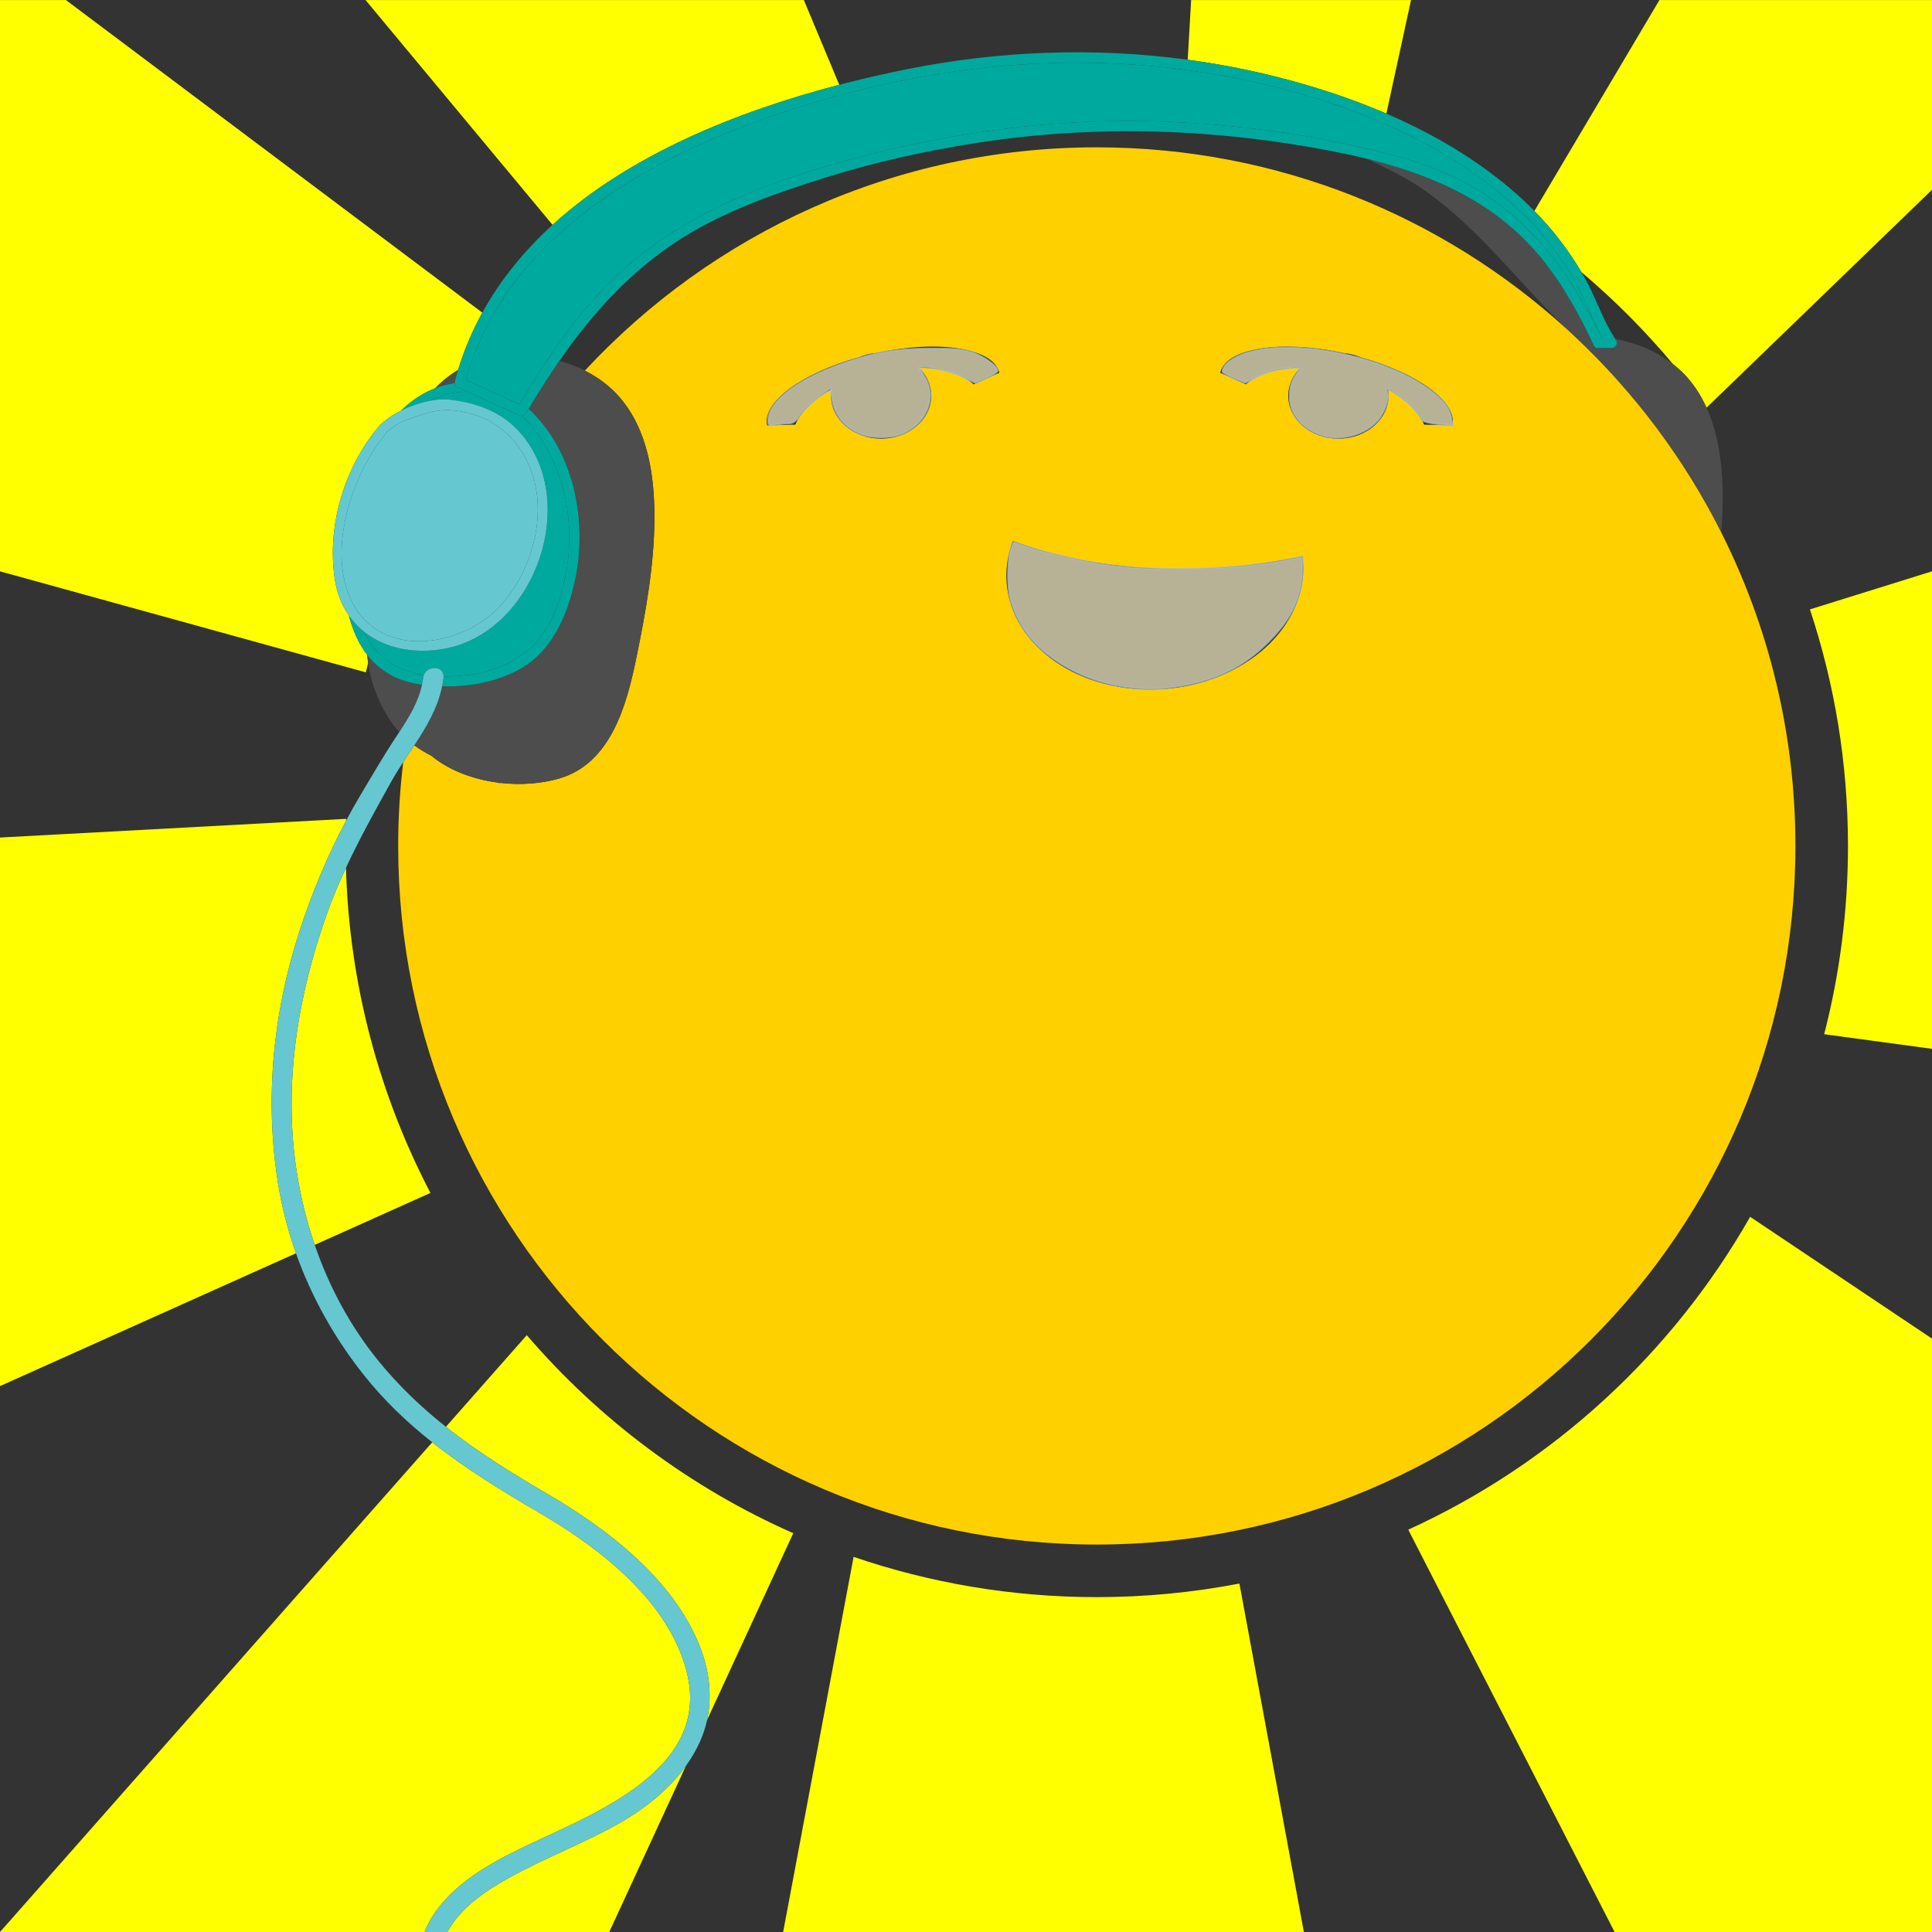 <?xml version="1.0" encoding="UTF-8" standalone="no"?>
<!-- Generator: Adobe Illustrator 16.0.4, SVG Export Plug-In . SVG Version: 6.00 Build 0)  -->

<svg
   xmlns:dc="http://purl.org/dc/elements/1.1/"
   xmlns:cc="http://creativecommons.org/ns#"
   xmlns:rdf="http://www.w3.org/1999/02/22-rdf-syntax-ns#"
   xmlns:svg="http://www.w3.org/2000/svg"
   xmlns="http://www.w3.org/2000/svg"
   xmlns:sodipodi="http://sodipodi.sourceforge.net/DTD/sodipodi-0.dtd"
   xmlns:inkscape="http://www.inkscape.org/namespaces/inkscape"
   version="1.1"
   id="Layer_10"
   x="0px"
   y="0px"
   width="569.48px"
   height="569.48px"
   viewBox="0 0 569.48 569.48"
   enable-background="new 0 0 569.48 569.48"
   xml:space="preserve"
   sodipodi:docname="sunshine.svg"
   inkscape:version="0.92.4 (5da689c313, 2019-01-14)"><rect x="0" y="0" width="569.48" height="569.48" fill="#333333" stroke="none"/><defs
   id="defs87" /><sodipodi:namedview
   pagecolor="#ffffff"
   bordercolor="#666666"
   borderopacity="1"
   objecttolerance="10"
   gridtolerance="10"
   guidetolerance="10"
   inkscape:pageopacity="0"
   inkscape:pageshadow="2"
   inkscape:window-width="1920"
   inkscape:window-height="1016"
   id="namedview85"
   showgrid="false"
   inkscape:zoom="1.6576527"
   inkscape:cx="424.69694"
   inkscape:cy="284.73999"
   inkscape:window-x="0"
   inkscape:window-y="27"
   inkscape:window-maximized="1"
   inkscape:current-layer="Layer_10" />
<g
   id="g82">
	<path
   fill="none"
   d="M400.977,105.268c-1.544-0.646-3.231-1.08-5.02-1.23c-18.497-3.983-34.643-1.427-36.288,5.843l7.577,3.408   c3.231-3.038,9.071-4.8,16.081-4.923c-2.242,2.221-3.609,5.111-3.609,8.281c0,6.998,6.62,12.671,14.784,12.671   c8.165,0,14.782-5.673,14.782-12.671c0-0.657-0.075-1.297-0.188-1.928c5.373,2.993,9.217,6.71,10.684,10.452l8.318,0.218   C429.654,118.535,417.77,109.905,400.977,105.268z"
   id="path2" />
	<path
   fill="none"
   d="M323.291,43.429c53.527,0,102.28,20.427,138.9,53.906c-0.04-0.04-0.077-0.073-0.118-0.114   c-15-14.333-27.334-31.667-45-43c-4.647-2.84-9.495-5.277-14.387-7.472c-7.145-1.754-14.434-3.081-21.674-4.224   c-31.061-4.902-62.678-5.235-93.754-0.302c-14.739,2.34-29.365,5.564-43.615,10.021c-13.582,4.248-27.562,9.071-39.886,16.293   c-16.175,9.479-28.455,22.825-38.872,37.839c2.6,0.719,5.126,1.67,7.508,2.872C209.998,68.768,263.681,43.429,323.291,43.429z"
   id="path4" />
	<path
   fill="none"
   d="M476.104,99.901c6.214,1.164,12.175,3.626,17.045,7.443c-8.203-9.801-17.238-18.878-26.997-27.129   c0.706,1.204,1.388,2.422,2.022,3.666C470.901,89.228,472.79,94.865,476.104,99.901z"
   id="path6" />
	<path
   fill="none"
   d="M107.254,405.312c-8.612-10.834-15.418-22.944-20.014-35.896L0,408.566V569.48l127.404-144.347   C120.086,419.344,113.28,412.893,107.254,405.312z"
   id="path8" />
	<path
   fill="none"
   d="M502.847,119.79c3.918,8.396,4.975,18.188,4.938,27.315c-0.014,3.283-0.169,6.566-0.429,9.846   c13.979,27.79,21.859,59.173,21.859,92.402c0,113.73-92.195,205.925-205.925,205.925c-113.729,0-205.924-92.196-205.924-205.925   c0-8.365,0.512-16.609,1.481-24.713c-1.215,1.859-2.4,3.745-3.488,5.696c-4.693,8.419-9.348,16.785-13.39,25.472   c0.989,34.5,9.874,67.02,24.904,95.823l-34.108,15.306c4.232,12.325,10.441,23.929,18.729,34.136   c6.048,7.45,12.748,13.798,19.938,19.496l23.841-27.012c21.368,24.873,48.163,44.941,78.548,58.379l-25.414,55.08   c-0.463,2.132-1.134,4.238-2.056,6.295c-1.153,2.572-2.568,4.966-4.176,7.212l-22.589,48.958h-12.043H131.87   c0,0,0,0.001-0.001,0.001h437.612v-0.001h-93.561l-60.821-118.588c42.509-19.395,77.806-51.842,100.778-92.221l53.604,35.9V55.942   l-66.396,64.171C503.008,120.004,502.926,119.898,502.847,119.79z M230.844,569.48l20.765-110.575   c22.483,7.687,46.595,11.868,71.682,11.868c14.379,0,28.428-1.387,42.04-4.004l19.002,102.711H230.844z M569.48,168.406v140.746   l-31.784-4.303c4.577-17.734,7.016-36.33,7.016-55.496c0-24.364-3.945-47.803-11.216-69.728L569.48,168.406z"
   id="path10" />
	<path
   fill="none"
   d="M383.922,163.941c-7.754,1.669-15.961,2.842-24.493,3.405c-23.037,1.522-44.354-1.58-60.862-7.911   c-1.475,3.817-2.146,7.881-1.87,12.055c1.258,19.075,21.847,33.245,45.981,31.651c24.137-1.595,42.682-18.35,41.421-37.425   C384.06,165.12,383.999,164.528,383.922,163.941z"
   id="path12" />
	<path
   fill="none"
   d="M258.275,104.039c-1.789,0.15-3.477,0.584-5.02,1.23c-16.793,4.636-28.675,13.266-27.122,20.121l8.319-0.218   c1.466-3.742,5.31-7.459,10.685-10.452c-0.112,0.631-0.189,1.271-0.189,1.928c0,6.998,6.619,12.671,14.784,12.671   c8.164,0,14.783-5.673,14.783-12.671c0-3.17-1.366-6.059-3.61-8.281c7.012,0.123,12.851,1.885,16.081,4.923l7.58-3.408   C292.919,102.612,276.773,100.056,258.275,104.039z"
   id="path14" />
	<path
   fill="none"
   d="M464.231,99.234c0.039-0.003,0.078-0.008,0.118-0.011c-0.342-0.254-0.697-0.548-1.065-0.87   C463.6,98.646,463.917,98.938,464.231,99.234z"
   id="path16" />
	<path
   fill="none"
   d="M266.618,20.543c27.508-5.591,55.765-6.688,83.475-2.94l1.008-17.59H236.945l10.434,24.98   C253.919,23.287,260.37,21.813,266.618,20.543z"
   id="path18" />
	<rect
   x="62.586"
   y="506.894"
   fill="none"
   width="0.001"
   height="125.174"
   id="rect20" />
	<path
   fill="none"
   d="M162.869,66.277L107.749,0.012H19.433l122.735,92.141C147.547,82.373,154.616,73.796,162.869,66.277z"
   id="path22" />
	<path
   fill="none"
   d="M102.015,241.902c1.364-2.56,2.771-5.096,4.26-7.583c3.491-5.829,6.822-11.619,10.596-17.289   c0.276-0.415,0.553-0.833,0.829-1.251c-1.282-1.392-2.464-2.946-3.519-4.715c-3.026-5.076-4.903-10.179-5.667-15.594   c-0.227,0.905-0.472,1.802-0.687,2.711L0,168.406v78.471l102.031-5.513C102.025,241.543,102.022,241.723,102.015,241.902z"
   id="path24" />
	<path
   fill="none"
   d="M440.667,51.938c4.095,3.132,7.99,6.559,11.609,10.252l36.863-62.178h-73.217l-7.277,33.472   C419.991,38.372,430.82,44.404,440.667,51.938z"
   id="path26" />
	<path
   fill="#4D4D4D"
   d="M462.073,97.221c0.041,0.041,0.078,0.074,0.118,0.114c0.367,0.336,0.729,0.679,1.093,1.018   c0.368,0.322,0.724,0.616,1.065,0.87c1.366-0.099,2.747-0.125,4.134-0.099c-4.465-9.226-9.702-18.214-16.589-25.836   c-13.168-14.575-30.701-21.994-49.208-26.538c4.892,2.195,9.739,4.632,14.387,7.472C434.739,65.554,447.073,82.888,462.073,97.221z   "
   id="path28" />
	<path
   fill="#FFFF00"
   d="M108.514,195.471c-0.113-0.803-0.197-1.616-0.261-2.434c-2.552-3.289-4.289-7.267-5.409-11.591   c-2.076-2.988-3.539-6.605-4.179-10.852c-2.262-14.99,2.494-31.767,11.955-43.599c0-0.001,0-0.001,0.001-0.002   c0.032-0.047,0.074-0.093,0.107-0.14c0.042-0.053,0.082-0.109,0.124-0.162c0.001-0.001,0.002-0.001,0.002-0.002   c1.569-2.142,4.257-4.095,7.342-5.633c0.571-0.554,1.158-1.092,1.765-1.609c2.604-2.214,5.41-3.887,8.319-5.016   c2.001-2.083,4.248-3.888,6.74-5.356c1.834-6.007,4.242-11.641,7.146-16.922L19.433,0.012H0v168.394l107.828,29.776   C108.043,197.273,108.288,196.376,108.514,195.471z"
   id="path30" />
	<path
   fill="#FFFF00"
   d="M87.359,344.759c1.138,7.551,2.938,14.987,5.408,22.178l34.108-15.306   c-15.031-28.804-23.915-61.323-24.904-95.823c-2.073,4.454-3.995,8.987-5.656,13.667C87.786,293.48,83.531,319.359,87.359,344.759z   "
   id="path32" />
	<path
   fill="#FFFF00"
   d="M81.982,348.967c-4.009-24.876-1.541-50.287,6.213-74.219c3.661-11.297,8.229-22.351,13.82-32.846   c0.006-0.179,0.009-0.359,0.016-0.538L0,246.877v161.689l87.24-39.149C84.892,362.8,83.11,355.968,81.982,348.967z"
   id="path34" />
	<path
   fill="#FFFF00"
   d="M385.668,25.219c7.8,2.315,15.5,5.044,22.978,8.265l7.277-33.472H351.1l-1.008,17.59   C362.089,19.225,373.982,21.75,385.668,25.219z"
   id="path36" />
	<path
   fill="#FFFF00"
   d="M247.379,24.993l-10.434-24.98H107.749l55.121,66.265C185.664,45.51,217.454,32.799,247.379,24.993z"
   id="path38" />
	<path
   fill="#FFFF00"
   d="M415.099,450.893l60.821,118.588h93.561V394.572l-53.604-35.9   C492.905,399.051,457.608,431.498,415.099,450.893z"
   id="path40" />
	<path
   fill="#FFFF00"
   d="M537.696,304.85l31.784,4.303V168.406l-35.984,11.22c7.271,21.925,11.216,45.364,11.216,69.728   C544.712,268.52,542.273,287.115,537.696,304.85z"
   id="path42" />
	<path
   fill="#FFFF00"
   d="M180.422,538.586c-11.577,6.241-24.001,10.733-35.17,17.747c-5.292,3.322-10.505,7.733-13.382,13.147   h35.675h12.043l22.589-48.958C196.663,528.224,188.77,534.086,180.422,538.586z"
   id="path44" />
	<path
   fill="#FFFF00"
   d="M127.02,565.597c6.131-10.181,17.262-16.329,27.682-21.322c19.764-9.473,54.532-22.312,47.898-50.717   c-4.936-21.129-25.51-37.083-43.322-47.479c-11.144-6.504-21.979-13.116-31.874-20.945L0,569.48h125.174   C125.662,568.149,126.267,566.848,127.02,565.597z"
   id="path46" />
	<path
   fill="#FFFF00"
   d="M206.184,485.033c2.827,7.058,3.812,14.677,2.225,21.982l25.414-55.08   c-30.385-13.438-57.18-33.506-78.548-58.379l-23.841,27.012c9.25,7.33,19.311,13.586,29.843,19.731   C179.036,450.663,198.293,465.345,206.184,485.033z"
   id="path48" />
	<path
   fill="#FFFF00"
   d="M489.139,0.012L452.276,62.19c2.82,2.878,5.476,5.915,7.898,9.126c2.15,2.853,4.168,5.815,5.978,8.898   c9.759,8.25,18.794,17.328,26.997,27.129c1.56,1.222,3.02,2.566,4.325,4.068c2.216,2.549,3.973,5.376,5.373,8.378   c0.078,0.108,0.16,0.214,0.238,0.323l66.396-64.171V0.012H489.139z"
   id="path50" />
	<path
   fill="#FFFF00"
   d="M323.291,470.773c-25.087,0-49.198-4.182-71.682-11.868L230.844,569.48h153.488L365.331,466.77   C351.719,469.387,337.67,470.773,323.291,470.773z"
   id="path52" />
	<path
   fill="#4D4D4D"
   d="M476.367,100.316c0.652,0.961-0.216,2.257-1.295,2.257c-1.291,0-2.582,0-3.873,0   c-0.539,0.116-1.108-0.074-1.42-0.742c-0.422-0.905-0.859-1.806-1.296-2.708c-1.387-0.026-2.768,0-4.134,0.099   c-0.04,0.003-0.079,0.008-0.118,0.011c17.546,16.479,32.2,35.997,43.125,57.717c0.26-3.28,0.415-6.563,0.429-9.846   c0.037-9.127-1.02-18.918-4.938-27.315c-1.4-3.001-3.157-5.829-5.373-8.378c-1.306-1.501-2.766-2.846-4.325-4.068   c-4.87-3.817-10.831-6.279-17.045-7.443C476.195,100.038,476.274,100.18,476.367,100.316z"
   id="path54" />
	<path
   fill="#FFD000"
   d="M464.231,99.234c-0.314-0.295-0.631-0.588-0.947-0.881c-0.364-0.339-0.726-0.682-1.093-1.018   c-36.62-33.479-85.373-53.906-138.9-53.906c-59.61,0-113.293,25.338-150.896,65.82c3.871,1.952,7.368,4.545,10.198,7.802   c8.416,9.681,10.36,23.304,10.312,35.693c-0.055,13.834-2.562,27.689-5.339,41.204c-2.841,13.824-7.457,31.056-22.698,35.518   c-5.357,1.568-11.606,2.015-17.768,1.259l0.64,0.349c-0.3-0.13-0.602-0.258-0.904-0.384c-7.239-0.928-14.332-3.522-19.699-7.918   c-1.747-0.907-3.427-1.916-5.015-3.071c-1.083,1.643-2.189,3.28-3.273,4.939c-0.969,8.104-1.481,16.349-1.481,24.713   c0,113.729,92.195,205.925,205.924,205.925c113.729,0,205.925-92.195,205.925-205.925c0-33.229-7.881-64.612-21.859-92.402   C496.431,135.231,481.777,115.713,464.231,99.234z M286.986,113.29c-3.23-3.038-9.069-4.8-16.081-4.923   c2.244,2.222,3.61,5.111,3.61,8.281c0,6.998-6.619,12.671-14.783,12.671c-8.165,0-14.784-5.673-14.784-12.671   c0-0.657,0.077-1.297,0.189-1.928c-5.375,2.993-9.219,6.71-10.685,10.452l-8.319,0.218c-1.553-6.855,10.329-15.485,27.122-20.121   c1.543-0.646,3.23-1.08,5.02-1.23c18.498-3.983,34.644-1.427,36.291,5.843L286.986,113.29z M342.677,203.141   c-24.135,1.594-44.724-12.576-45.981-31.651c-0.276-4.174,0.396-8.238,1.87-12.055c16.509,6.331,37.825,9.433,60.862,7.911   c8.532-0.563,16.739-1.736,24.493-3.405c0.077,0.587,0.139,1.179,0.177,1.775C385.359,184.791,366.814,201.546,342.677,203.141z    M409.097,114.719c0.112,0.631,0.188,1.271,0.188,1.928c0,6.998-6.617,12.671-14.782,12.671c-8.164,0-14.784-5.673-14.784-12.671   c0-3.17,1.367-6.06,3.609-8.281c-7.01,0.123-12.85,1.885-16.081,4.923l-7.577-3.408c1.646-7.27,17.791-9.826,36.288-5.843   c1.788,0.15,3.476,0.584,5.02,1.23c16.793,4.637,28.677,13.267,27.122,20.121l-8.318-0.218   C418.314,121.429,414.47,117.712,409.097,114.719z"
   id="path56" />
	<path
   fill="#4D4D4D"
   d="M134.06,112.428c0.298-1.132,0.624-2.246,0.962-3.353c-2.492,1.468-4.739,3.273-6.74,5.356   c1.88-0.729,3.804-1.211,5.743-1.48C134.01,112.77,134.017,112.591,134.06,112.428z"
   id="path58" />
	<path
   fill="#4D4D4D"
   d="M146.835,230.69c0.302,0.126,0.604,0.254,0.904,0.384l-0.64-0.349c6.162,0.755,12.411,0.309,17.768-1.259   c15.241-4.462,19.857-21.694,22.698-35.518c2.776-13.515,5.284-27.37,5.339-41.204c0.049-12.389-1.896-26.012-10.312-35.693   c-2.831-3.257-6.327-5.85-10.198-7.802c-2.382-1.202-4.908-2.153-7.508-2.872c-3.17,4.569-6.162,9.297-9.044,14.113   c13.324,12.371,17.397,33.051,13.698,50.369c-2.242,10.491-6.927,21.528-16.932,26.74c-6.862,3.575-14.599,4.941-22.291,4.706   c-1.33,6.507-4.627,11.984-8.196,17.396c1.588,1.155,3.268,2.165,5.015,3.071C132.504,227.168,139.596,229.762,146.835,230.69z"
   id="path60" />
	<path
   fill="#4D4D4D"
   d="M108.254,193.037c0.064,0.818,0.147,1.63,0.261,2.434c0.764,5.415,2.641,10.518,5.667,15.594   c1.054,1.769,2.237,3.323,3.519,4.715c2.858-4.337,5.605-8.875,6.692-13.968c-0.262-0.036-0.525-0.065-0.787-0.104   C116.644,200.674,111.705,197.486,108.254,193.037z"
   id="path62" />
	<path
   fill="#00A99D"
   d="M135.742,199.192c11.814-0.978,22.118-6.147,27.129-17.357c5.291-11.835,6.398-25.761,2.974-38.293   c-1.983-7.254-6.07-15.363-11.987-20.997c-0.288,0.014-0.589-0.047-0.874-0.176c-5.08-2.298-10.16-4.595-15.24-6.893   c-4.013-0.059-7.6,0.905-10.802,2.61c1.927-0.357,3.752-0.489,5.302-0.328c7.329,0.761,14.672,3.201,19.957,8.565   c19.595,19.887,5.906,60.034-21.266,64.923c-8.828,1.588-17.354-0.101-23.478-4.913c0.188,0.421,0.369,0.847,0.576,1.256   c3.548,7.043,9.87,10.245,16.92,11.332c1.104-2.843,5.812-2.722,5.792,0.451C132.409,199.39,134.082,199.329,135.742,199.192z"
   id="path64" />
	<path
   fill="#00A99D"
   d="M152.608,197.599c10.005-5.212,14.689-16.249,16.932-26.74c3.7-17.318-0.374-37.998-13.698-50.369   c-0.268,0.448-0.541,0.892-0.807,1.341c-0.277,0.468-0.711,0.691-1.178,0.714c5.917,5.634,10.004,13.743,11.987,20.997   c3.425,12.532,2.317,26.458-2.974,38.293c-5.011,11.21-15.314,16.379-27.129,17.357c-1.66,0.137-3.333,0.198-4.998,0.182   c0,0.123,0.009,0.239-0.006,0.371c-0.102,0.874-0.25,1.723-0.421,2.561C138.009,202.541,145.746,201.174,152.608,197.599z"
   id="path66" />
	<path
   fill="#00A99D"
   d="M126.941,118.087c3.202-1.706,6.789-2.669,10.802-2.61c-0.998-0.452-1.996-0.903-2.994-1.354   c-0.442-0.2-0.683-0.689-0.724-1.171c-1.939,0.269-3.863,0.751-5.743,1.48c-2.909,1.129-5.716,2.802-8.319,5.016   c-0.607,0.517-1.194,1.055-1.765,1.609C120.984,119.667,124.073,118.619,126.941,118.087z"
   id="path68" />
	<path
   fill="#00A99D"
   d="M108.032,187.591c-0.207-0.41-0.387-0.835-0.576-1.256c-1.75-1.375-3.303-3.005-4.611-4.888   c1.12,4.324,2.857,8.302,5.409,11.591c3.451,4.449,8.39,7.637,15.352,8.67c0.261,0.039,0.524,0.069,0.787,0.104   c0.145-0.681,0.266-1.37,0.348-2.071c0.035-0.298,0.114-0.565,0.212-0.817C117.902,197.835,111.58,194.634,108.032,187.591z"
   id="path70" />
	<path
   fill="#00A99D"
   d="M453.422,67.807c-8.136-9.042-17.774-16.603-28.285-22.703c-22.325-12.956-47.665-20.452-73.12-24.14   c-41.041-5.945-81.895-0.934-121.138,12.125c-39.216,13.051-81.667,36.362-93.573,78.914c5.275,2.386,10.552,4.772,15.828,7.159   c9.182-15.401,19.513-30.559,33.383-42.138c20.2-16.865,46.558-25.745,71.778-31.99c28.606-7.084,58.19-10.535,87.656-9.068   c15.092,0.752,30.188,2.341,45.017,5.3c12.996,2.594,26.634,5.53,38.606,11.411c20.012,9.831,33.096,27.133,42.436,46.896   c0.117,0,0.234,0,0.352,0c-3.229-5.527-5.196-11.648-8.429-17.203C460.913,77.184,457.437,72.272,453.422,67.807z"
   id="path72" />
	<path
   fill="#00A99D"
   d="M440.667,51.938c-9.847-7.534-20.676-13.566-32.021-18.454c-7.478-3.221-15.178-5.95-22.978-8.265   c-11.686-3.469-23.579-5.994-35.575-7.616c-27.71-3.747-55.967-2.65-83.475,2.94c-6.248,1.27-12.699,2.744-19.239,4.45   c-29.925,7.806-61.715,20.517-84.51,41.284c-8.253,7.519-15.323,16.096-20.701,25.876c-2.904,5.281-5.312,10.915-7.146,16.922   c-0.338,1.106-0.664,2.221-0.962,3.353c-0.043,0.163-0.051,0.342-0.035,0.523c0.041,0.482,0.282,0.971,0.724,1.171   c0.998,0.451,1.996,0.903,2.994,1.354c5.08,2.297,10.16,4.595,15.24,6.893c0.285,0.129,0.586,0.19,0.874,0.176   c0.467-0.022,0.9-0.246,1.178-0.714c0.266-0.45,0.539-0.894,0.807-1.341c2.882-4.816,5.874-9.544,9.044-14.113   c10.417-15.014,22.696-28.36,38.872-37.839c12.324-7.222,26.304-12.045,39.886-16.293c14.25-4.457,28.876-7.681,43.615-10.021   c31.076-4.933,62.693-4.6,93.754,0.302c7.24,1.143,14.529,2.469,21.674,4.224c18.507,4.544,36.04,11.963,49.208,26.538   c6.887,7.622,12.124,16.611,16.589,25.836c0.437,0.901,0.874,1.803,1.296,2.708c0.312,0.668,0.881,0.858,1.42,0.742   c1.291,0,2.582,0,3.873,0c1.079,0,1.947-1.296,1.295-2.257c-0.093-0.136-0.172-0.278-0.263-0.415   c-3.314-5.036-5.203-10.674-7.93-16.021c-0.635-1.244-1.316-2.462-2.022-3.666c-1.81-3.083-3.827-6.045-5.978-8.898   c-2.423-3.212-5.078-6.248-7.898-9.126C448.657,58.497,444.761,55.07,440.667,51.938z M472.361,99.573c-0.117,0-0.234,0-0.352,0   c-9.34-19.764-22.424-37.066-42.436-46.896c-11.973-5.881-25.61-8.817-38.606-11.411c-14.828-2.959-29.925-4.548-45.017-5.3   c-29.466-1.467-59.05,1.984-87.656,9.068c-25.221,6.245-51.578,15.125-71.778,31.99c-13.87,11.579-24.201,26.736-33.383,42.138   c-5.276-2.386-10.553-4.772-15.828-7.159c11.906-42.552,54.357-65.863,93.573-78.914c39.243-13.059,80.097-18.07,121.138-12.125   c25.455,3.688,50.795,11.184,73.12,24.14c10.511,6.1,20.149,13.661,28.285,22.703c4.016,4.465,7.491,9.377,10.511,14.563   C467.165,87.925,469.133,94.046,472.361,99.573z"
   id="path74" />
	<path
   fill="#65C8D0"
   d="M104.504,178.784c9.182,15.682,32.301,11.511,42.953-0.198c9.719-10.682,14.496-28.254,8.284-41.876   c-3.134-6.872-8.716-12.241-16.027-14.477c-4.599-1.407-8.8-1.916-13.468-0.559c-4.231,1.23-10.438,2.931-13.063,6.815   c-0.051,0.075-0.108,0.137-0.165,0.198c-0.024,0.034-0.041,0.069-0.068,0.103c-0.479,0.575-0.938,1.167-1.375,1.775   C102.784,142.993,96.172,164.553,104.504,178.784z"
   id="path76" />
	<path
   fill="#65C8D0"
   d="M107.456,186.334c6.125,4.812,14.65,6.5,23.478,4.913c27.172-4.889,40.86-45.036,21.266-64.923   c-5.285-5.364-12.628-7.804-19.957-8.565c-1.55-0.161-3.375-0.029-5.302,0.328c-2.868,0.532-5.958,1.58-8.744,2.969   c-3.084,1.539-5.773,3.492-7.342,5.633c0,0.001-0.001,0.001-0.002,0.002c-0.042,0.053-0.082,0.109-0.124,0.162   c-0.033,0.047-0.076,0.092-0.107,0.14c0,0.001-0.001,0.001-0.001,0.002c-9.461,11.832-14.217,28.609-11.955,43.599   c0.641,4.246,2.104,7.863,4.179,10.852C104.153,183.329,105.706,184.959,107.456,186.334z M111.575,130.565   c0.438-0.608,0.896-1.2,1.375-1.775c0.027-0.033,0.044-0.068,0.068-0.103c0.057-0.062,0.114-0.123,0.165-0.198   c2.626-3.884,8.832-5.585,13.063-6.815c4.668-1.357,8.869-0.848,13.468,0.559c7.312,2.236,12.894,7.605,16.027,14.477   c6.212,13.622,1.435,31.194-8.284,41.876c-10.652,11.709-33.771,15.88-42.953,0.198   C96.172,164.553,102.784,142.993,111.575,130.565z"
   id="path78" />
	<path
   fill="#65C8D0"
   d="M145.252,556.333c11.169-7.014,23.593-11.506,35.17-17.747c8.348-4.5,16.241-10.362,21.755-18.063   c1.608-2.246,3.023-4.64,4.176-7.212c0.922-2.057,1.593-4.163,2.056-6.295c1.587-7.306,0.603-14.925-2.225-21.982   c-7.892-19.688-27.148-34.37-44.907-44.733c-10.533-6.146-20.594-12.401-29.843-19.731c-7.19-5.698-13.89-12.046-19.938-19.496   c-8.288-10.207-14.497-21.811-18.729-34.136c-2.469-7.19-4.27-14.627-5.408-22.178c-3.828-25.399,0.427-51.278,8.955-75.285   c1.662-4.679,3.583-9.212,5.656-13.667c4.042-8.687,8.696-17.053,13.39-25.472c1.088-1.952,2.273-3.837,3.488-5.696   c1.084-1.659,2.189-3.296,3.273-4.939c3.568-5.412,6.866-10.889,8.196-17.396c0.171-0.837,0.319-1.687,0.421-2.561   c0.016-0.132,0.006-0.248,0.006-0.371c0.019-3.173-4.689-3.293-5.792-0.451c-0.098,0.252-0.177,0.519-0.212,0.817   c-0.082,0.702-0.203,1.39-0.348,2.071c-1.086,5.094-3.833,9.631-6.692,13.968c-0.276,0.418-0.553,0.836-0.829,1.251   c-3.773,5.67-7.104,11.46-10.596,17.289c-1.489,2.487-2.896,5.023-4.26,7.583c-5.591,10.495-10.159,21.549-13.82,32.846   c-7.754,23.932-10.222,49.343-6.213,74.219c1.128,7.001,2.91,13.833,5.258,20.45c4.595,12.951,11.402,25.062,20.014,35.896   c6.026,7.58,12.833,14.031,20.15,19.821c9.896,7.829,20.73,14.441,31.874,20.945c17.812,10.396,38.387,26.35,43.322,47.479   c6.634,28.404-28.135,41.244-47.898,50.717c-10.42,4.993-21.551,11.142-27.682,21.322c-0.753,1.251-1.358,2.553-1.847,3.884v0.001   h6.695c0,0,0-0.001,0.001-0.001C134.747,564.066,139.96,559.655,145.252,556.333z"
   id="path80" />
</g>
<path
   style="opacity:0.772;vector-effect:none;fill:#fff6cc;fill-opacity:0.835;fill-rule:evenodd;stroke:#acbbc7;stroke-width:0.604;stroke-linecap:butt;stroke-linejoin:round;stroke-miterlimit:4;stroke-dasharray:none;stroke-dashoffset:0;stroke-opacity:1"
   d="m 332.072,202.523 c -8.23,-1.065 -16.136,-4.264 -22.663,-9.171 -5.733,-4.31 -9.607,-9.829 -11.48,-16.356 -1.123,-3.914 -1.004,-12.572 0.214,-15.569 l 0.665,-1.635 3.493,1.215 c 6.058,2.108 17.276,4.638 25.306,5.708 14.529,1.936 38.508,1.134 52.237,-1.747 l 4.072,-0.855 v 2.86 c 0,8.676 -2.949,15.141 -10.2,22.364 -7.618,7.588 -16.099,11.586 -28,13.2 -5.293,0.718 -7.999,0.715 -13.644,-0.016 z"
   id="path910"
   inkscape:connector-curvature="0" /><path
   style="opacity:0.772;vector-effect:none;fill:#fff6cc;fill-opacity:0.835;fill-rule:evenodd;stroke:#acbbc7;stroke-width:0.604;stroke-linecap:butt;stroke-linejoin:round;stroke-miterlimit:4;stroke-dasharray:none;stroke-dashoffset:0;stroke-opacity:1"
   d="m 389.945,128.414 c -5.869,-1.785 -9.644,-6.084 -9.745,-11.095 -0.062,-3.097 0.458,-4.966 1.985,-7.135 0.62,-0.881 1.127,-1.711 1.127,-1.845 0,-0.134 -1.954,-0.035 -4.342,0.22 -2.921,0.312 -5.594,1.08 -8.166,2.346 l -3.824,1.882 -3.296,-1.366 c -1.813,-0.751 -3.296,-1.605 -3.296,-1.898 0,-1.42 1.521,-3.005 4.177,-4.351 12.268,-6.217 42.008,-1.178 56.645,9.597 4.176,3.074 6.083,5.543 6.562,8.497 l 0.348,2.142 -4.155,-0.417 c -2.285,-0.229 -4.336,-0.716 -4.557,-1.081 -1.546,-2.556 -3.657,-4.795 -6.404,-6.793 -3.973,-2.889 -4.594,-3.119 -4.085,-1.513 0.622,1.959 -0.739,5.94 -2.854,8.349 -3.638,4.143 -10.72,6.103 -16.12,4.461 z"
   id="path912"
   inkscape:connector-curvature="0" /><path
   style="opacity:0.772;vector-effect:none;fill:#fff6cc;fill-opacity:0.835;fill-rule:evenodd;stroke:#acbbc7;stroke-width:0.604;stroke-linecap:butt;stroke-linejoin:round;stroke-miterlimit:4;stroke-dasharray:none;stroke-dashoffset:0;stroke-opacity:1"
   d="m 254.036,128.052 c -4.882,-1.792 -8.177,-5.751 -8.779,-10.549 l -0.393,-3.132 -3.752,2.764 c -2.064,1.52 -4.475,3.857 -5.359,5.192 -1.192,1.801 -2.014,2.429 -3.185,2.434 -0.868,0.004 -2.597,0.175 -3.841,0.381 -2.144,0.354 -2.262,0.29 -2.262,-1.243 0,-5.485 8.506,-12.038 21.626,-16.659 9.521,-3.354 15.796,-4.431 26.032,-4.471 6.752,-0.026 9.538,0.211 12.213,1.038 3.406,1.053 7.704,4.116 7.684,5.476 -0.005,0.38 -1.481,1.328 -3.279,2.106 l -3.268,1.415 -3.81,-1.855 c -3.452,-1.681 -12.593,-3.521 -12.538,-2.524 0.01,0.189 0.688,1.429 1.505,2.756 3.791,6.154 0.275,14.195 -7.404,16.936 -2.913,1.039 -8.265,1.008 -11.189,-0.065 z"
   id="path914"
   inkscape:connector-curvature="0" /></svg>
